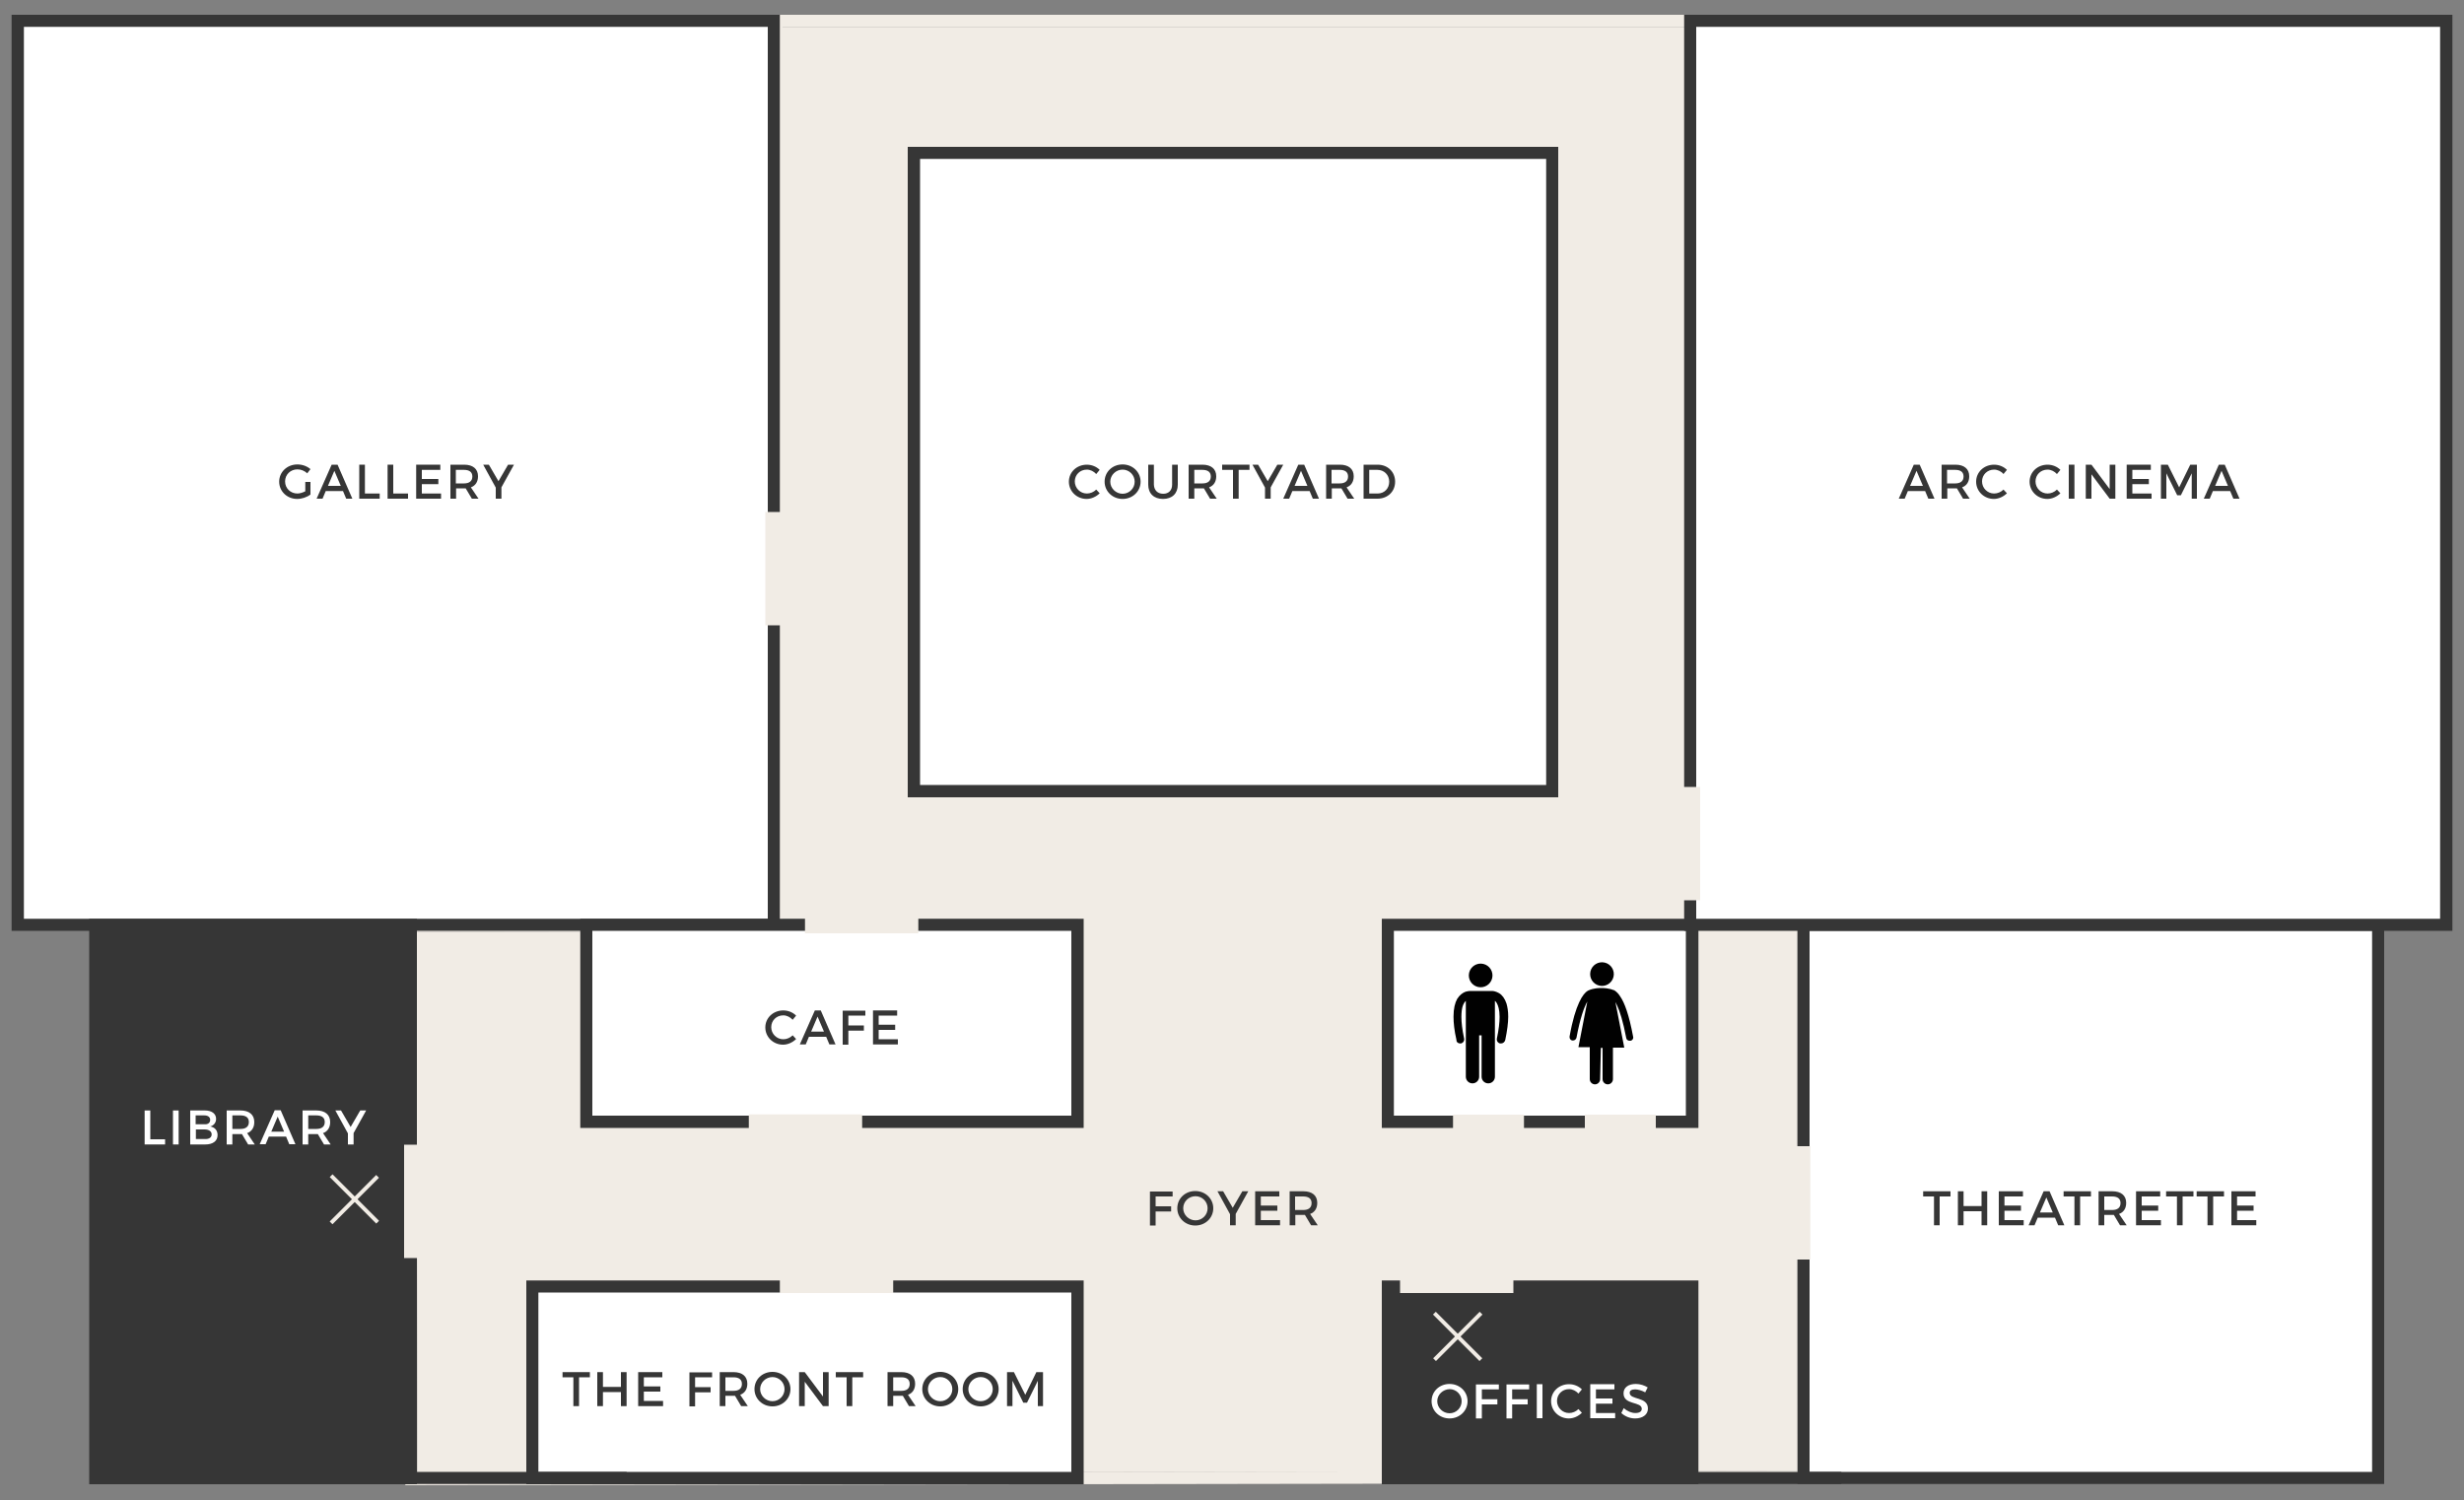 <?xml version="1.0" encoding="utf-8"?>
<!-- Generator: Adobe Illustrator 21.0.2, SVG Export Plug-In . SVG Version: 6.00 Build 0)  -->
<svg version="1.1" id="Layer_1" xmlns="http://www.w3.org/2000/svg" xmlns:xlink="http://www.w3.org/1999/xlink" x="0px" y="0px"
	 viewBox="0 0 1000 609" style="enable-background:new 0 0 1000 609;" xml:space="preserve">
<rect x="0" y="0" width="1000" height="609" fill="#808080" stroke="none"/>
<style type="text/css">
	.st0{fill:#F1ECE5;}
	.st1{fill:#FFFFFF;}
	.st2{fill:#363636;}
	.st3{fill:#010101;}
</style>
<g>
	<g>
		<polyline class="st0" points="684.3,10.9 317.6,10.9 317.6,372.9 437.3,372.9 437.3,377.8 169,378.2 169.4,597.9 729.6,597 
			729.3,377.3 684.3,377.4 684.3,10.9 		"/>
		<path class="st0" d="M729.3,374.9l2.5,0L729.3,374.9 M317.6,372.9v-362h366.7v366.5l45-0.1l0.3,219.6l-560.2,0.9L169,378.2
			l268.2-0.4l0-4.9H317.6 M689.2,6H312.7v367.1l-148.6,0.2l0.4,229.5l570.1-0.9l-0.4-229.5l-2.5,0l-42.5,0.1V6"/>
	</g>
	<g>
		<rect x="7.2" y="8.5" class="st1" width="306.9" height="366.9"/>
		<path class="st2" d="M316.5,377.8H4.7V6h311.8V377.8z M9.7,372.9h301.9v-362H9.7V372.9z"/>
	</g>
	<g>
		<rect x="370.9" y="62" class="st1" width="259" height="259"/>
		<path class="st2" d="M632.4,323.6h-264v-264h264V323.6z M373.4,318.6h254.1V64.5H373.4V318.6z"/>
	</g>
	<g>
		<rect x="216" y="522.1" class="st1" width="221.3" height="77.8"/>
		<path class="st2" d="M439.8,602.4H213.6v-82.7h226.2V602.4z M218.5,597.4h216.3v-72.8H218.5V597.4z"/>
	</g>
	<g>
		<rect x="237.9" y="375.3" class="st1" width="199.3" height="80"/>
		<path class="st2" d="M439.8,457.8H235.5v-84.9h204.3V457.8z M240.4,452.8h194.4v-75H240.4V452.8z"/>
	</g>
	<g>
		<rect x="731.9" y="375.3" class="st1" width="233.2" height="224.5"/>
		<path class="st2" d="M967.6,602.3H729.5V372.9h238.1V602.3z M734.4,597.4h228.3V377.8H734.4V597.4z"/>
	</g>
	<g>
		<rect x="563.3" y="375.3" class="st1" width="123.5" height="80"/>
		<path class="st2" d="M689.2,457.8H560.8v-84.9h128.5V457.8z M565.7,452.8h118.5v-75H565.7V452.8z"/>
	</g>
	<g>
		<rect x="563.3" y="522.1" class="st2" width="123.5" height="77.8"/>
		<path class="st2" d="M689.2,602.4H560.8v-82.7h128.5V602.4z M565.7,597.4h118.5v-72.8H565.7V597.4z"/>
	</g>
	<g>
		<rect x="685.9" y="8.5" class="st1" width="306.9" height="366.9"/>
		<path class="st2" d="M995.3,377.8H683.5V6h311.8V377.8z M688.4,372.9h301.9v-362H688.4V372.9z"/>
	</g>
	<g>
		<rect x="38.7" y="375.3" class="st2" width="128.1" height="224.5"/>
		<path class="st2" d="M169.2,602.4h-133V372.9h133V602.4z M41.2,597.4h123.1V377.8H41.2V597.4z"/>
	</g>
	<g>
		<path class="st2" d="M441.1,190.6c-2.8,0-4.9,2.1-4.9,4.8c0,2.7,2.2,4.9,4.9,4.9c1.4,0,2.8-0.6,3.8-1.6l1.4,1.5
			c-1.4,1.4-3.4,2.3-5.3,2.3c-4,0-7.2-3.1-7.2-7c0-3.9,3.2-6.9,7.3-6.9c2,0,3.9,0.8,5.2,2.1l-1.4,1.7
			C443.9,191.3,442.5,190.6,441.1,190.6z"/>
		<path class="st2" d="M462.9,195.5c0,3.9-3.2,7-7.3,7c-4.1,0-7.3-3.1-7.3-7c0-4,3.2-7,7.3-7C459.7,188.5,462.9,191.6,462.9,195.5z
			 M450.6,195.5c0,2.7,2.3,4.9,5,4.9c2.7,0,4.9-2.2,4.9-4.9s-2.2-4.9-4.9-4.9C452.9,190.6,450.6,192.8,450.6,195.5z"/>
		<path class="st2" d="M472.1,200.4c2.2,0,3.6-1.4,3.6-3.7v-8.1h2.3v8.1c0,3.6-2.3,5.8-6,5.8s-6-2.2-6-5.8v-8.1h2.3v8.1
			C468.4,199,469.8,200.4,472.1,200.4z"/>
		<path class="st2" d="M491.1,202.4l-2.5-4.2c-0.2,0-0.4,0-0.6,0h-3.3v4.2h-2.3v-13.8h5.6c3.5,0,5.6,1.7,5.6,4.7
			c0,2.2-1,3.8-2.9,4.5l3.1,4.6H491.1z M488,196.2c2.1,0,3.4-0.9,3.4-2.8c0-1.8-1.2-2.7-3.4-2.7h-3.3v5.5H488z"/>
		<path class="st2" d="M507.1,188.6v2.1h-4.4v11.7h-2.3v-11.7H496v-2.1H507.1z"/>
		<path class="st2" d="M515.7,197.8v4.6h-2.3v-4.5l-5.1-9.3h2.3l3.9,6.7l3.9-6.7h2.4L515.7,197.8z"/>
		<path class="st2" d="M531.5,199.3h-7l-1.3,3.1h-2.4l6.1-13.8h2.4l6,13.8h-2.5L531.5,199.3z M530.6,197.2l-2.6-6.1l-2.6,6.1H530.6z
			"/>
		<path class="st2" d="M546.9,202.4l-2.5-4.2c-0.2,0-0.4,0-0.6,0h-3.3v4.2h-2.3v-13.8h5.6c3.5,0,5.6,1.7,5.6,4.7
			c0,2.2-1,3.8-2.9,4.5l3.1,4.6H546.9z M543.7,196.2c2.1,0,3.4-0.9,3.4-2.8c0-1.8-1.2-2.7-3.4-2.7h-3.3v5.5H543.7z"/>
		<path class="st2" d="M566.2,195.5c0,4-3,6.9-7.2,6.9h-5.6v-13.8h5.7C563.2,188.6,566.2,191.5,566.2,195.5z M563.8,195.5
			c0-2.8-2.1-4.8-4.8-4.8h-3.3v9.6h3.4C561.8,200.3,563.8,198.3,563.8,195.5z"/>
	</g>
	<g>
		<path class="st2" d="M781.3,199.3h-7l-1.3,3.1h-2.4l6.1-13.8h2.4l6,13.8h-2.5L781.3,199.3z M780.4,197.2l-2.6-6.1l-2.6,6.1H780.4z
			"/>
		<path class="st2" d="M796.7,202.4l-2.5-4.2c-0.2,0-0.4,0-0.6,0h-3.3v4.2h-2.3v-13.8h5.6c3.5,0,5.6,1.7,5.6,4.7
			c0,2.2-1,3.8-2.9,4.5l3.1,4.6H796.7z M793.5,196.2c2.1,0,3.4-0.9,3.4-2.8c0-1.8-1.2-2.7-3.4-2.7h-3.3v5.5H793.5z"/>
		<path class="st2" d="M809.3,190.6c-2.8,0-4.9,2.1-4.9,4.8c0,2.7,2.2,4.9,4.9,4.9c1.4,0,2.8-0.6,3.8-1.6l1.4,1.5
			c-1.4,1.4-3.4,2.3-5.3,2.3c-4,0-7.2-3.1-7.2-7c0-3.9,3.2-6.9,7.3-6.9c2,0,3.9,0.8,5.2,2.1l-1.4,1.7
			C812.2,191.3,810.7,190.6,809.3,190.6z"/>
		<path class="st2" d="M831,190.6c-2.8,0-4.9,2.1-4.9,4.8c0,2.7,2.2,4.9,4.9,4.9c1.4,0,2.8-0.6,3.8-1.6l1.4,1.5
			c-1.4,1.4-3.4,2.3-5.3,2.3c-4,0-7.2-3.1-7.2-7c0-3.9,3.2-6.9,7.3-6.9c2,0,3.9,0.8,5.2,2.1l-1.4,1.7
			C833.8,191.3,832.4,190.6,831,190.6z"/>
		<path class="st2" d="M841.9,188.6v13.8h-2.3v-13.8H841.9z"/>
		<path class="st2" d="M848.8,188.6l7.4,9.9v-9.9h2.3v13.8h-2.3l-7.4-9.9v9.9h-2.3v-13.8H848.8z"/>
		<path class="st2" d="M872.9,188.6v2.1h-7.5v3.7h6.7v2.1h-6.7v3.8h7.8v2.1h-10.1v-13.8H872.9z"/>
		<path class="st2" d="M879.8,188.6l4.6,9.2l4.5-9.2h2.7v13.8h-2.1l0-10.3l-4.4,8.9h-1.5l-4.4-8.9v10.3H877v-13.8H879.8z"/>
		<path class="st2" d="M905.1,199.3h-7l-1.3,3.1h-2.4l6.1-13.8h2.4l6,13.8h-2.5L905.1,199.3z M904.2,197.2l-2.6-6.1l-2.6,6.1H904.2z
			"/>
	</g>
	<g>
		<path class="st2" d="M124,195.6h2v5.1c-1.4,1.1-3.5,1.8-5.4,1.8c-4.1,0-7.3-3.1-7.3-7c0-3.9,3.2-7,7.4-7c2,0,3.9,0.7,5.3,1.9
			l-1.3,1.7c-1.1-1-2.5-1.6-4-1.6c-2.8,0-5,2.1-5,4.9c0,2.8,2.2,4.9,5,4.9c1,0,2.2-0.4,3.2-0.9V195.6z"/>
		<path class="st2" d="M139.2,199.3h-7l-1.3,3.1h-2.4l6.1-13.8h2.4l6,13.8h-2.5L139.2,199.3z M138.3,197.2l-2.6-6.1l-2.6,6.1H138.3z
			"/>
		<path class="st2" d="M148.1,188.6v11.7h6v2.1h-8.3v-13.8H148.1z"/>
		<path class="st2" d="M159.6,188.6v11.7h6v2.1h-8.3v-13.8H159.6z"/>
		<path class="st2" d="M178.7,188.6v2.1h-7.5v3.7h6.7v2.1h-6.7v3.8h7.8v2.1h-10.1v-13.8H178.7z"/>
		<path class="st2" d="M191.5,202.4l-2.5-4.2c-0.2,0-0.4,0-0.6,0h-3.3v4.2h-2.3v-13.8h5.6c3.5,0,5.6,1.7,5.6,4.7
			c0,2.2-1,3.8-2.9,4.5l3.1,4.6H191.5z M188.3,196.2c2.1,0,3.4-0.9,3.4-2.8c0-1.8-1.2-2.7-3.4-2.7h-3.3v5.5H188.3z"/>
		<path class="st2" d="M203.5,197.8v4.6h-2.3v-4.5l-5.1-9.3h2.3l3.9,6.7l3.9-6.7h2.4L203.5,197.8z"/>
	</g>
	<g>
		<path class="st2" d="M791.6,483.5v2.1h-4.4v11.7h-2.3v-11.7h-4.4v-2.1H791.6z"/>
		<path class="st2" d="M796.9,483.5v6h7.3v-6h2.3v13.8h-2.3v-5.7h-7.3v5.7h-2.3v-13.8H796.9z"/>
		<path class="st2" d="M821,483.5v2.1h-7.5v3.7h6.7v2.1h-6.7v3.8h7.8v2.1h-10.1v-13.8H821z"/>
		<path class="st2" d="M834,494.2h-7l-1.3,3.1h-2.4l6.1-13.8h2.4l6,13.8h-2.5L834,494.2z M833.1,492.1l-2.6-6.1l-2.6,6.1H833.1z"/>
		<path class="st2" d="M848.6,483.5v2.1h-4.4v11.7h-2.3v-11.7h-4.4v-2.1H848.6z"/>
		<path class="st2" d="M860.4,497.3l-2.5-4.2c-0.2,0-0.4,0-0.6,0H854v4.2h-2.3v-13.8h5.6c3.5,0,5.6,1.7,5.6,4.7c0,2.2-1,3.8-2.9,4.5
			l3.1,4.6H860.4z M857.2,491.1c2.1,0,3.4-0.9,3.4-2.8c0-1.8-1.2-2.7-3.4-2.7H854v5.5H857.2z"/>
		<path class="st2" d="M876.7,483.5v2.1h-7.5v3.7h6.7v2.1h-6.7v3.8h7.8v2.1h-10.1v-13.8H876.7z"/>
		<path class="st2" d="M890.2,483.5v2.1h-4.4v11.7h-2.3v-11.7h-4.4v-2.1H890.2z"/>
		<path class="st2" d="M902.6,483.5v2.1h-4.4v11.7h-2.3v-11.7h-4.4v-2.1H902.6z"/>
		<path class="st2" d="M915.4,483.5v2.1h-7.5v3.7h6.7v2.1h-6.7v3.8h7.8v2.1h-10.1v-13.8H915.4z"/>
	</g>
	<g>
		<path class="st2" d="M239.4,556.9v2.1H235v11.7h-2.3V559h-4.4v-2.1H239.4z"/>
		<path class="st2" d="M244.7,556.9v6h7.3v-6h2.3v13.8H252V565h-7.3v5.7h-2.3v-13.8H244.7z"/>
		<path class="st2" d="M268.8,556.9v2.1h-7.5v3.7h6.7v2.1h-6.7v3.8h7.8v2.1h-10.1v-13.8H268.8z"/>
		<path class="st2" d="M289,556.9l0,2.1h-6.9v4h6.3v2.1h-6.3v5.7h-2.3v-13.8H289z"/>
		<path class="st2" d="M300.8,570.7l-2.5-4.2c-0.2,0-0.4,0-0.6,0h-3.3v4.2h-2.3v-13.8h5.6c3.5,0,5.6,1.7,5.6,4.7
			c0,2.2-1,3.8-2.9,4.5l3.1,4.6H300.8z M297.7,564.5c2.1,0,3.4-0.9,3.4-2.8c0-1.8-1.2-2.7-3.4-2.7h-3.3v5.5H297.7z"/>
		<path class="st2" d="M320.8,563.8c0,3.9-3.2,7-7.3,7s-7.3-3.1-7.3-7c0-4,3.2-7,7.3-7S320.8,559.9,320.8,563.8z M308.5,563.8
			c0,2.7,2.3,4.9,5,4.9c2.7,0,4.9-2.2,4.9-4.9c0-2.7-2.2-4.9-4.9-4.9C310.8,558.9,308.5,561.1,308.5,563.8z"/>
		<path class="st2" d="M326.6,556.9l7.4,9.9v-9.9h2.3v13.8h-2.3l-7.4-9.9v9.9h-2.3v-13.8H326.6z"/>
		<path class="st2" d="M350.3,556.9v2.1h-4.4v11.7h-2.3V559h-4.4v-2.1H350.3z"/>
		<path class="st2" d="M368.9,570.7l-2.5-4.2c-0.2,0-0.4,0-0.6,0h-3.3v4.2h-2.3v-13.8h5.6c3.5,0,5.6,1.7,5.6,4.7
			c0,2.2-1,3.8-2.9,4.5l3.1,4.6H368.9z M365.8,564.5c2.1,0,3.4-0.9,3.4-2.8c0-1.8-1.2-2.7-3.4-2.7h-3.3v5.5H365.8z"/>
		<path class="st2" d="M388.9,563.8c0,3.9-3.2,7-7.3,7c-4.1,0-7.3-3.1-7.3-7c0-4,3.2-7,7.3-7C385.7,556.8,388.9,559.9,388.9,563.8z
			 M376.6,563.8c0,2.7,2.3,4.9,5,4.9c2.7,0,4.9-2.2,4.9-4.9c0-2.7-2.2-4.9-4.9-4.9C378.9,558.9,376.6,561.1,376.6,563.8z"/>
		<path class="st2" d="M405.3,563.8c0,3.9-3.2,7-7.3,7c-4.1,0-7.3-3.1-7.3-7c0-4,3.2-7,7.3-7C402.1,556.8,405.3,559.9,405.3,563.8z
			 M393,563.8c0,2.7,2.3,4.9,5,4.9c2.7,0,4.9-2.2,4.9-4.9c0-2.7-2.2-4.9-4.9-4.9C395.3,558.9,393,561.1,393,563.8z"/>
		<path class="st2" d="M411.5,556.9l4.6,9.2l4.5-9.2h2.7v13.8h-2.1l0-10.3l-4.4,8.9h-1.5l-4.4-8.9v10.3h-2.2v-13.8H411.5z"/>
	</g>
	<g>
		<path class="st2" d="M317.9,412.1c-2.8,0-4.9,2.1-4.9,4.8s2.2,4.9,4.9,4.9c1.4,0,2.8-0.6,3.8-1.6l1.4,1.5
			c-1.4,1.4-3.4,2.3-5.3,2.3c-4,0-7.2-3.1-7.2-7c0-3.9,3.2-6.9,7.3-6.9c2,0,3.9,0.8,5.2,2.1l-1.4,1.7
			C320.7,412.8,319.3,412.1,317.9,412.1z"/>
		<path class="st2" d="M335.3,420.8h-7l-1.3,3.1h-2.4l6.1-13.8h2.4l6,13.8h-2.5L335.3,420.8z M334.4,418.7l-2.6-6.1l-2.6,6.1H334.4z
			"/>
		<path class="st2" d="M351.2,410.1l0,2.1h-6.9v4h6.3v2.1h-6.3v5.7h-2.3v-13.8H351.2z"/>
		<path class="st2" d="M364.1,410.1v2.1h-7.5v3.7h6.7v2.1h-6.7v3.8h7.8v2.1h-10.1v-13.8H364.1z"/>
	</g>
	<g>
		<path class="st1" d="M61,450.7v11.7h6v2.1h-8.3v-13.8H61z"/>
		<path class="st1" d="M72.5,450.7v13.8h-2.3v-13.8H72.5z"/>
		<path class="st1" d="M87.7,454.1c0,1.5-0.9,2.7-2.4,3.1c1.9,0.3,3,1.6,3,3.5c0,2.4-1.9,3.8-5,3.8h-6.1v-13.8h6
			C85.9,450.7,87.7,452,87.7,454.1z M85.3,454.5c0-1.1-0.9-1.8-2.4-1.8h-3.5v3.6H83C84.4,456.4,85.3,455.7,85.3,454.5z M85.9,460.4
			c0-1.2-1.1-2-2.9-2h-3.5v3.9H83C84.8,462.4,85.9,461.7,85.9,460.4z"/>
		<path class="st1" d="M100.7,464.5l-2.5-4.2c-0.2,0-0.4,0-0.6,0h-3.3v4.2H92v-13.8h5.6c3.5,0,5.6,1.7,5.6,4.7c0,2.2-1,3.8-2.9,4.5
			l3.1,4.6H100.7z M97.6,458.2c2.1,0,3.4-0.9,3.4-2.8c0-1.8-1.2-2.7-3.4-2.7h-3.3v5.5H97.6z"/>
		<path class="st1" d="M116.1,461.3h-7l-1.3,3.1h-2.4l6.1-13.8h2.4l6,13.8h-2.5L116.1,461.3z M115.3,459.3l-2.6-6.1l-2.6,6.1H115.3z
			"/>
		<path class="st1" d="M131.5,464.5l-2.5-4.2c-0.2,0-0.4,0-0.6,0h-3.3v4.2h-2.3v-13.8h5.6c3.5,0,5.6,1.7,5.6,4.7
			c0,2.2-1,3.8-2.9,4.5l3.1,4.6H131.5z M128.4,458.2c2.1,0,3.4-0.9,3.4-2.8c0-1.8-1.2-2.7-3.4-2.7h-3.3v5.5H128.4z"/>
		<path class="st1" d="M143.5,459.9v4.6h-2.3v-4.5l-5.1-9.3h2.3l3.9,6.7l3.9-6.7h2.4L143.5,459.9z"/>
	</g>
	<g>
		<path class="st2" d="M475.9,483.5l0,2.1h-6.9v4h6.3v2.1h-6.3v5.7h-2.3v-13.8H475.9z"/>
		<path class="st2" d="M492.4,490.4c0,3.9-3.2,7-7.3,7s-7.3-3.1-7.3-7c0-4,3.2-7,7.3-7S492.4,486.5,492.4,490.4z M480.2,490.4
			c0,2.7,2.3,4.9,5,4.9c2.7,0,4.9-2.2,4.9-4.9s-2.2-4.9-4.9-4.9C482.4,485.5,480.2,487.7,480.2,490.4z"/>
		<path class="st2" d="M501.5,492.7v4.6h-2.3v-4.5l-5.1-9.3h2.3l3.9,6.7l3.9-6.7h2.4L501.5,492.7z"/>
		<path class="st2" d="M519.2,483.5v2.1h-7.5v3.7h6.7v2.1h-6.7v3.8h7.8v2.1h-10.1v-13.8H519.2z"/>
		<path class="st2" d="M532.1,497.3l-2.5-4.2c-0.2,0-0.4,0-0.6,0h-3.3v4.2h-2.3v-13.8h5.6c3.5,0,5.6,1.7,5.6,4.7
			c0,2.2-1,3.8-2.9,4.5l3.1,4.6H532.1z M528.9,491.1c2.1,0,3.4-0.9,3.4-2.8c0-1.8-1.2-2.7-3.4-2.7h-3.3v5.5H528.9z"/>
	</g>
	<g>
		<path class="st1" d="M595.6,568.7c0,3.9-3.2,7-7.3,7s-7.3-3.1-7.3-7c0-4,3.2-7,7.3-7S595.6,564.8,595.6,568.7z M583.3,568.7
			c0,2.7,2.3,4.9,5,4.9c2.7,0,4.9-2.2,4.9-4.9c0-2.7-2.2-4.9-4.9-4.9C585.6,563.9,583.3,566,583.3,568.7z"/>
		<path class="st1" d="M608.3,561.8l0,2.1h-6.9v4h6.3v2.1h-6.3v5.7H599v-13.8H608.3z"/>
		<path class="st1" d="M620.6,561.8l0,2.1h-6.9v4h6.3v2.1h-6.3v5.7h-2.3v-13.8H620.6z"/>
		<path class="st1" d="M626,561.8v13.8h-2.3v-13.8H626z"/>
		<path class="st1" d="M636.8,563.8c-2.8,0-4.9,2.1-4.9,4.8c0,2.7,2.2,4.9,4.9,4.9c1.4,0,2.8-0.6,3.8-1.6l1.4,1.5
			c-1.4,1.4-3.4,2.3-5.3,2.3c-4,0-7.2-3.1-7.2-7c0-3.9,3.2-6.9,7.3-6.9c2,0,3.9,0.8,5.2,2.1l-1.4,1.7
			C639.6,564.5,638.2,563.8,636.8,563.8z"/>
		<path class="st1" d="M655.2,561.8v2.1h-7.5v3.7h6.7v2.1h-6.7v3.8h7.8v2.1h-10.1v-13.8H655.2z"/>
		<path class="st1" d="M663.6,563.9c-1.4,0-2.2,0.5-2.2,1.4c0,3,7.4,1.4,7.4,6.4c0,2.5-2.2,4-5.2,4c-2.2,0-4.2-0.9-5.6-2.2l1-2
			c1.4,1.3,3.2,2,4.7,2c1.6,0,2.6-0.6,2.6-1.7c0-3.1-7.4-1.4-7.4-6.3c0-2.4,2-3.8,5-3.8c1.8,0,3.5,0.6,4.8,1.4l-1,2
			C666.2,564.3,664.7,563.9,663.6,563.9z"/>
	</g>
	<rect x="133.2" y="597.4" class="st2" width="121.1" height="4.9"/>
	<rect x="626.2" y="597.4" class="st2" width="121.1" height="4.9"/>
	<rect x="310.6" y="207.8" class="st0" width="9.7" height="46"/>
	<rect x="679.1" y="319.4" class="st0" width="10.9" height="46"/>
	<rect x="164" y="464.6" class="st0" width="8.3" height="46"/>
	<rect x="726.4" y="465.2" class="st0" width="8.3" height="46"/>
	<rect x="326.7" y="369.3" class="st0" width="46" height="9.5"/>
	<rect x="316.5" y="516.2" class="st0" width="46" height="8.6"/>
	<rect x="303.9" y="452.3" class="st0" width="46" height="7.7"/>
	<rect x="568.2" y="516.2" class="st0" width="46" height="8.6"/>
	<rect x="589.7" y="452.4" class="st0" width="28.8" height="12.7"/>
	<rect x="643.2" y="452.4" class="st0" width="28.8" height="6.4"/>
	<g>
		
			<rect x="143.1" y="473.3" transform="matrix(0.707 -0.707 0.707 0.707 -301.972 244.282)" class="st0" width="1.6" height="26.7"/>
		
			<rect x="130.5" y="486.1" transform="matrix(0.707 -0.707 0.707 0.707 -302.142 244.353)" class="st0" width="26.7" height="1.6"/>
	</g>
	<g>
		
			<rect x="590.9" y="529" transform="matrix(0.707 -0.707 0.707 0.707 -210.198 577.292)" class="st0" width="1.6" height="26.7"/>
		
			<rect x="578.4" y="541.6" transform="matrix(0.707 -0.707 0.707 0.707 -210.198 577.292)" class="st0" width="26.7" height="1.6"/>
	</g>
	<g>
		
			<ellipse transform="matrix(0.227 -0.974 0.974 0.227 117.585 938.722)" class="st3" cx="650" cy="395.3" rx="4.8" ry="4.8"/>
		<path class="st3" d="M649.7,425.3h0.7V438c0,1.2,1,2.1,2.1,2.1c1.2,0,2.1-1,2.1-2.1v-12.8h4.6l-3.6-18.5c0.2,0.4,0.4,0.8,0.6,1.2
			c1.2,2.5,2.5,6.6,3.8,13.4c0.1,0.7,0.7,1.1,1.4,1.1c0.1,0,0.2,0,0.3,0c0.8-0.1,1.3-0.9,1.1-1.6c-1.7-9.1-3.5-13.8-5.2-16.3
			c-0.8-1.3-1.6-2-2.2-2.4c-0.2-0.2-0.5-0.3-0.7-0.3l0,0c0,0-1.6-0.8-4.8-0.8c-3.2,0-4.8,0.8-4.8,0.8l0,0c-0.2,0.1-0.4,0.2-0.7,0.3
			c-1,0.6-2.2,1.9-3.5,4.7c-1.3,2.8-2.7,7.1-3.9,13.9c-0.1,0.8,0.4,1.5,1.1,1.6c0.1,0,0.2,0,0.3,0c0.7,0,1.2-0.5,1.4-1.1
			c1.5-8.1,3.1-12.4,4.4-14.7l-3.6,18.5h4.6V438c0,1.2,1,2.1,2.1,2.1c1.2,0,2.1-1,2.1-2.1L649.7,425.3L649.7,425.3z"/>
	</g>
	<g>
		
			<ellipse transform="matrix(0.227 -0.974 0.974 0.227 78.927 891.208)" class="st3" cx="600.8" cy="395.9" rx="4.8" ry="4.8"/>
		<path class="st3" d="M592.5,423.5c0.1,0,0.2,0,0.4,0c0.9-0.2,1.5-1.1,1.3-2c-0.8-3.7-1.1-6.6-1.1-8.8c0-1.9,0.2-3.3,0.5-4.3
			c0.4-1.2,0.9-1.8,1.3-2.2v8.3v4.1v18.4c0,1.5,1.2,2.7,2.7,2.7c1.5,0,2.7-1.2,2.7-2.7v-16.8h1v16.8c0,1.5,1.2,2.7,2.7,2.7
			c1.5,0,2.7-1.2,2.7-2.7v-18.4v-4.1v-8.3c0.3,0.2,0.5,0.5,0.8,1c0.5,0.9,1.1,2.6,1.1,5.5c0,2.2-0.3,5.1-1.1,8.8
			c-0.2,0.9,0.4,1.8,1.3,2c0.1,0,0.2,0,0.4,0c0.8,0,1.5-0.6,1.7-1.4c0.8-3.9,1.2-7,1.2-9.5c0-2.2-0.3-3.9-0.7-5.3
			c-0.7-2.1-1.8-3.5-3-4.2c-1.2-0.7-2.3-0.9-2.9-0.9c0,0-0.1,0-0.1,0c-0.1,0-0.1,0-0.2,0h-8.3c-0.1,0-0.1,0-0.2,0c0,0-0.1,0-0.1,0
			c-0.4,0-1,0.1-1.8,0.3c-1.1,0.4-2.4,1.3-3.4,2.9c-0.9,1.6-1.5,3.9-1.5,7.2c0,2.5,0.3,5.6,1.2,9.5
			C591,422.9,591.8,423.5,592.5,423.5z"/>
	</g>
</g>
</svg>
